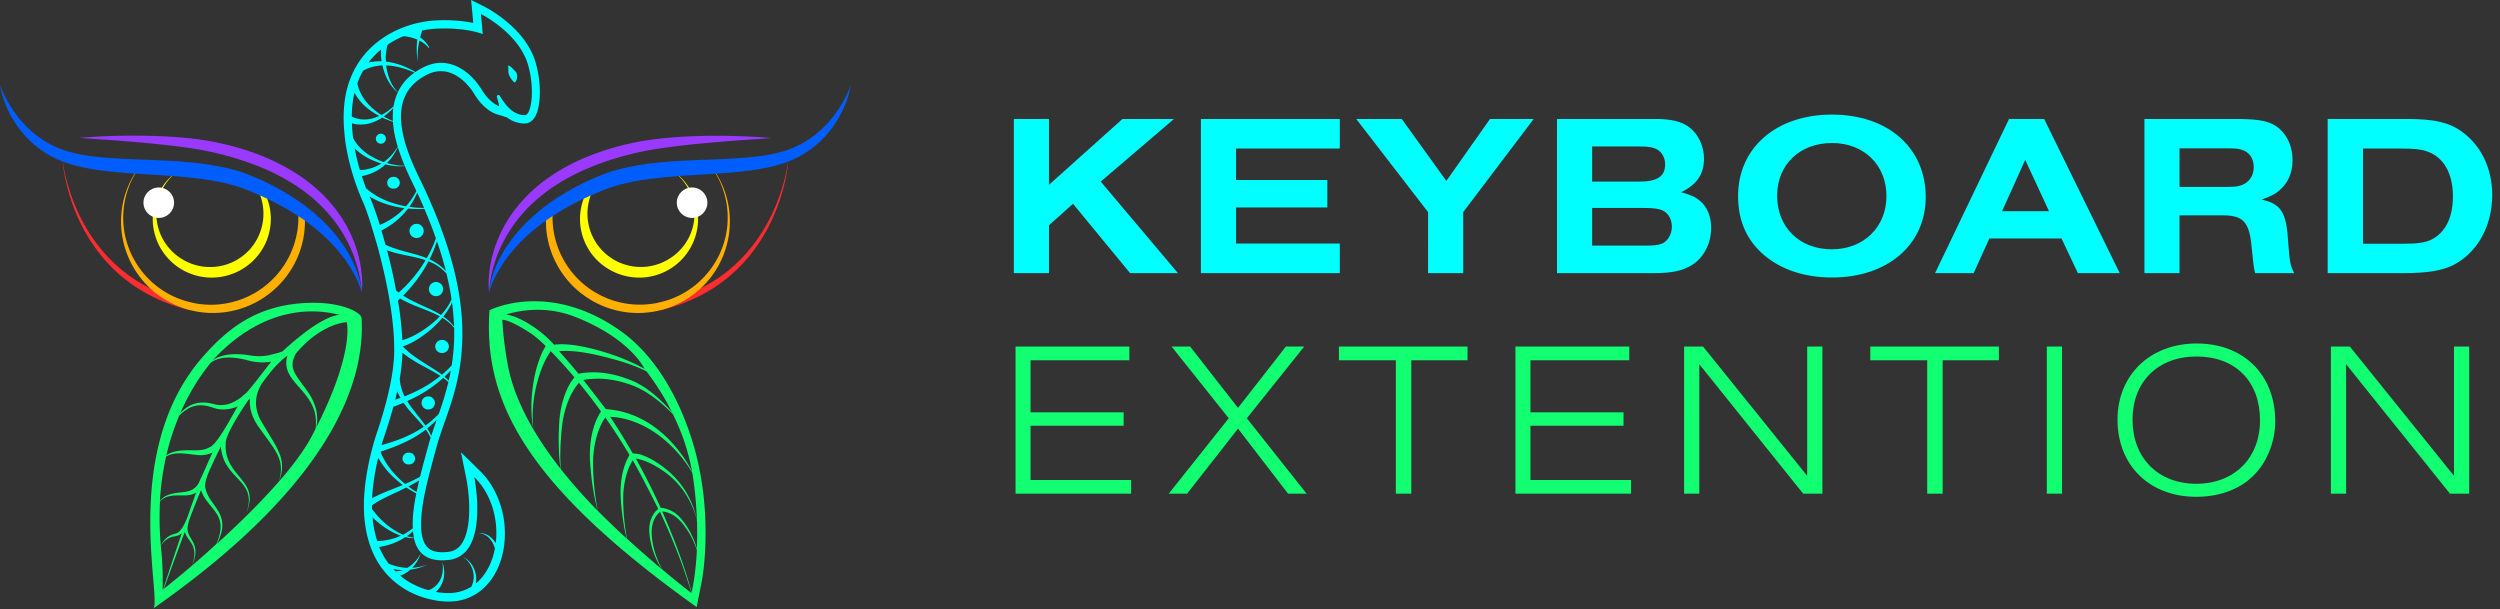<svg viewBox="0 0 238 58" fill="none" xmlns="http://www.w3.org/2000/svg"><rect x="0" y="0" width="238" height="58" fill="#333333" stroke="none"/><g clip-path="url(#a)"><path d="M75.069 15.115c-.03.418-.088.828-.154 1.238-.074.41-.155.82-.258 1.223a18.356 18.356 0 01-.758 2.387 16.55 16.55 0 01-2.51 4.343 14.642 14.642 0 01-3.81 3.325c-.73.44-1.494.82-2.282 1.135a18.46 18.46 0 01-2.435.776l-.17-.74c.802-.16 1.59-.38 2.362-.659a14.95 14.95 0 002.237-1.01 14.23 14.23 0 003.805-3.076 16.41 16.41 0 002.626-4.174 18.394 18.394 0 001.141-3.545c.08-.395.154-.805.206-1.223zm-69.131 0c.045.41.118.82.207 1.23a18.392 18.392 0 001.14 3.544 16.207 16.207 0 002.627 4.175 14.228 14.228 0 003.804 3.076c.714.396 1.465.732 2.237 1.01.773.279 1.56.491 2.362.66l-.17.74a19.184 19.184 0 01-2.435-.777 16.124 16.124 0 01-2.28-1.135 14.642 14.642 0 01-3.812-3.325 16.55 16.55 0 01-2.51-4.342 18.009 18.009 0 01-.757-2.388 22.535 22.535 0 01-.258-1.223 10.271 10.271 0 01-.155-1.245z" fill="#FF2C30"/><path d="M45.732 44.87l-1.847-1.81.515 2.527c0 .007.228 1.135.265 2.497.044 1.692-.213 2.98-.743 3.72a1.69 1.69 0 01-1.236.733 5.646 5.646 0 01-.582.037c-.713 0-1.214-.198-1.523-.601-.36-.469-.522-1.252-.493-2.329 0-.066.008-.139.008-.212.014-.315.051-.652.095-1.01.052-.367.11-.748.184-1.129.008-.021.008-.05.015-.073.147-.74.324-1.494.515-2.233.03-.103.051-.205.081-.308.118-.461.243-.908.36-1.347.074-.271.148-.528.214-.784.199-.725.463-1.487.743-2.285.28-.79.567-1.611.832-2.504.051-.169.095-.345.147-.513.007-.022.007-.044.015-.059l.007-.022v-.007c.257-.96.47-2 .596-3.149.015-.132.03-.27.037-.41.051-.586.08-1.201.08-1.853 0-3.09-.684-6.437-2.082-10.157-.022-.066-.051-.132-.073-.205a48.222 48.222 0 00-.663-1.648c-.007-.007-.007-.022-.014-.03a59.088 59.088 0 00-.964-2.145l-.14-.285a.353.353 0 01-.022-.052.217.217 0 00-.03-.058c-.588-1.209-1.567-3.23-1.802-5.23-.265-2.262.507-3.83 2.362-4.796.463-.242.927-.366 1.376-.366 1.376 0 2.553 1.12 3.186 2.175.927 1.53 1.994 1.882 2.112 1.919l.97.293c.523.395 1.097.593 1.708.593h.007c.199 0 .582-.066.89-.483.692-.938.744-3.435.111-5.456C49.934 2.57 46.262.71 46.107.63L44.85 0l.133 1.406.073.776a14.288 14.288 0 00-3.627-.234 8.6 8.6 0 00-.847.088 4.967 4.967 0 00-.456.08 9.944 9.944 0 00-3.385 1.311.883.883 0 00-.11.074c-.052.036-.103.065-.155.102-1.56 1.047-2.87 2.636-3.45 4.907-.221.864-.325 1.845-.31 2.914 0 .235.015.476.03.718.03.44.073.886.132 1.347.096.667.228 1.34.398 2.022a22.664 22.664 0 001.295 3.749c.176.396.492 1.267.846 2.424.059.19.434 1.472.508 1.728.14.506.28 1.04.412 1.59.102.41.206.856.309 1.318.08.38.161.769.242 1.179.067.359.14.725.2 1.098.036.213.065.425.102.637.125.835.228 1.692.287 2.534a22.819 22.819 0 01.044 1.055c0 .095.008.19.008.285 0 .213 0 .425-.008.63-.044 1.458-.397 3.156-.78 4.614-.066.241-.132.476-.191.703-.243.85-.478 1.574-.64 2.065-.037.11-.066.205-.096.286-.066.19-.103.315-.132.395-.06.205-.118.403-.17.6l-.066.257c-.066.242-.125.49-.184.725-.33 1.399-.53 2.71-.596 3.925-.014.234-.022.461-.022.688v.33c0 .168.008.344.015.513.007.146.015.3.03.439.11 1.31.411 2.49.897 3.523.154.33.331.644.53.944.073.11.147.22.22.322.126.169.258.337.39.491a7.663 7.663 0 002.715 1.992c.192.088.39.161.59.234l.397.132c.699.205 1.42.33 2.112.352h.169c.338 0 .662-.03.971-.088a4.472 4.472 0 001.023-.315c.883-.38 1.633-1.025 2.207-1.897a6.786 6.786 0 00.788-1.692c.39-1.244.47-2.658.235-4.042-.316-1.728-1.089-3.266-2.2-4.365zm-4.68-3.37a3.669 3.669 0 00-.235-.483 3.905 3.905 0 00-.14-.234c.044-.037.096-.073.14-.117.265-.22.515-.454.758-.703-.184.535-.368 1.047-.523 1.538zm.721-2.101c0 .007-.007.007 0 0a9.41 9.41 0 01-1.148 1.025c-.044.03-.08.059-.125.088a9.158 9.158 0 00-.397-.535c-.258-.329-.523-.651-.773-.98a10.067 10.067 0 01-.566-.814c.294-.132.588-.278.875-.424a12.674 12.674 0 002.561-1.78c.007.007.015.007.022.015.162.117.317.249.464.388a30.857 30.857 0 01-.913 3.017zm-3.716-3.369a17.04 17.04 0 00.25-2.292v-.161c.545.447 1.141.813 1.744 1.142.368.206.744.403 1.112.608.257.147.515.293.765.462a12.076 12.076 0 01-2.502 1.552c-.302.14-.603.271-.912.396a5.097 5.097 0 01-.324-.843 4.305 4.305 0 01-.133-.864zm.067 1.846c-.06.022-.126.044-.184.066-.103.036-.214.073-.317.11.066-.264.133-.542.192-.813a5.1 5.1 0 00.309.637zm-.236-9.264c.066-.066.14-.125.206-.19.008.007.015.014.03.014.426.25.868.454 1.317.637.449.183.897.352 1.339.535.375.154.743.315 1.096.505-.147.147-.294.293-.448.432-.567.505-1.193.945-1.847 1.304a6.94 6.94 0 01-1.016.454c-.088.03-.17.058-.258.08a34.322 34.322 0 00-.419-3.771zm4.827 7.63a4.792 4.792 0 00-.397-.373l.022-.022c.199-.19.39-.38.574-.586a12.9 12.9 0 01-.199.982zm.287-1.457a11.66 11.66 0 01-.927.887 9.986 9.986 0 00-.787-.542c-.353-.227-.714-.447-1.067-.674-.685-.44-1.34-.908-1.884-1.48a4.08 4.08 0 00.42-.153 7.686 7.686 0 001.059-.564c.67-.425 1.28-.923 1.832-1.487.162-.168.317-.344.464-.52.39.235.75.52 1.045.864.03.037.059.066.08.103a20.02 20.02 0 01-.235 3.566zm.228-3.69c-.007-.008-.007-.015-.014-.022a4.373 4.373 0 00-1.009-.938 3.05 3.05 0 00.192-.256 5.8 5.8 0 00.596-1.01.45.45 0 00.037-.089c.11.813.169 1.582.198 2.314zm-.243-2.593c-.044.095-.088.198-.14.293a5.416 5.416 0 01-.64.937 7.775 7.775 0 01-.22.257 9.606 9.606 0 00-1.119-.594c-.434-.205-.875-.395-1.302-.6-.412-.198-.81-.41-1.185-.652.103-.102.206-.205.302-.315a13.561 13.561 0 001.89-2.548c.075-.132.148-.264.222-.403.316.125.618.271.897.461.295.198.567.432.802.696.221.864.383 1.684.493 2.468zm-.537-2.695a4.294 4.294 0 00-.662-.6 5.2 5.2 0 00-.898-.52c.14-.271.265-.55.383-.828.118-.293.228-.586.324-.886.346.989.625 1.94.853 2.834zm-2.082-6.02a7.501 7.501 0 01-1.398-.102 6.544 6.544 0 00.75-1.348c.228.498.442.982.648 1.45zm-1.847-4.02c-.052.007-.11.007-.162.007-.17 0-.331-.007-.5-.03a6.478 6.478 0 01-.979-.211c-.015-.008-.03-.008-.044-.015.059-.059.125-.125.184-.19l.051-.06.052-.058.103-.124.096-.125.044-.066.044-.066c.176-.263.338-.534.463-.82.2.623.42 1.216.648 1.758zm-.64-7.001c-.295-.271-.515-.623-.685-.974a5.133 5.133 0 01-.397-1.304c-.015-.087-.03-.168-.037-.256.118 0 .243.007.36.022.251.022.501.066.751.117.25.059.493.125.736.205.287.095.574.213.854.337a4.68 4.68 0 00-1.582 1.853zm-1.14-3.632c.029-.3.08-.6.169-.887a8.453 8.453 0 011.5-.798c.045 0 .082.008.126.008.213.022.42.065.625.117a4 4 0 01.567.197 7.77 7.77 0 00-.044 1.333c.022.271.051.55.132.813a3.355 3.355 0 01-.052-.813c.008-.27.037-.542.081-.813.023-.146.052-.285.081-.432.339.176.64.41.898.71l.052-.036A2.79 2.79 0 0040 3.559c.059-.227.125-.447.206-.659a9.43 9.43 0 011.288-.168c.301-.015.596-.022.868-.022 2.288 0 3.598.534 3.598.534l-.176-1.911s3.517 1.75 4.444 4.709c.736 2.343.368 4.914-.25 4.92h-.008c-1.155 0-1.89-1.01-2.391-1.845a.145.145 0 00-.125-.073c-.088 0-.184.08-.147.198.176.63.22.871.22.871s-.868-.263-1.67-1.574c-.75-1.238-2.141-2.556-3.863-2.556-.552 0-1.14.14-1.744.454a6.421 6.421 0 00-.706.425 7.254 7.254 0 00-.854-.447 6.62 6.62 0 00-1.508-.483 4.438 4.438 0 00-.434-.066c-.03-.242-.03-.49-.008-.732zm-.472-.418c-.007.132-.007.271-.007.403.007.242.03.476.066.718a3.08 3.08 0 00-.368 0c-.066 0-.132.007-.206.014a1.04 1.04 0 00-.206.022 5.08 5.08 0 00-.463.073 7.882 7.882 0 011.184-1.23zm-1.692 2.007a4.094 4.094 0 011.06-.396c.058-.014.117-.029.183-.036.06-.008.126-.022.184-.03.126-.014.243-.029.368-.029h.037c.022.11.052.212.081.322.133.462.316.908.567 1.311.125.205.264.396.426.571.118.132.25.25.39.352a5.036 5.036 0 00-.404 1.34c-.155.132-.31.264-.471.388a5.913 5.913 0 01-.574.374c-.037.022-.074.044-.11.058a6.202 6.202 0 01-1.008-.784 4.444 4.444 0 01-.501-.556 2.791 2.791 0 01-.213-.3 1.618 1.618 0 01-.096-.154c-.037-.051-.059-.102-.088-.161a3.869 3.869 0 01-.39-1.04c.154-.454.338-.857.559-1.23zm2.826 4.804a8.767 8.767 0 01-.869-.44s.008 0 .008-.007c.19-.14.375-.293.544-.447.125-.11.236-.227.353-.351a7.66 7.66 0 00-.036 1.245zm-3.658-2.702a4.507 4.507 0 00.361.57c.044.052.08.11.125.162.088.102.177.205.265.3.184.198.383.374.596.535.213.16.427.315.655.446l.353.198a4.998 4.998 0 01-.294.125c-.42.16-.854.234-1.28.212a2.548 2.548 0 01-.913-.22c-.044-.022-.081-.044-.125-.058.015-.828.096-1.59.257-2.27zm-.132 4.29a14.74 14.74 0 01-.11-1.376c.088.03.184.044.272.066.25.051.508.059.758.044.5-.03.978-.176 1.405-.396.155-.08.31-.168.456-.263.015.007.037.014.052.03.316.146.633.27.964.373.051.798.22 1.61.456 2.372-.17.279-.36.535-.574.777l-.051.058-.052.059-.11.11-.11.102-.06.052-.058.05a5.47 5.47 0 01-.324.257 6.939 6.939 0 01-1.442-.71c-.545-.36-1.023-.82-1.347-1.362a7.358 7.358 0 00-.125-.242zm.662 3.062h-.014a20.303 20.303 0 01-.494-2.058c.096.095.192.183.287.271.265.227.56.425.861.593.45.25.92.44 1.398.579a4.26 4.26 0 01-1.037.469 4.033 4.033 0 01-.861.153c-.044-.014-.096-.007-.14-.007zm.17.586c.014 0 .029-.007.044-.007a4.512 4.512 0 00.957-.293 4.32 4.32 0 001.11-.689c.052-.044.096-.08.14-.124.052.014.096.022.147.036.331.074.67.125 1.008.14.17.007.339.007.508-.008a10.3 10.3 0 00.17-.022c.367.864.735 1.597.97 2.095.045.102.096.197.14.3-.059.11-.117.227-.184.337-.235.395-.5.769-.809 1.113a9.58 9.58 0 01-1.869-.535c-.714-.293-1.383-.688-1.935-1.193a43.95 43.95 0 01-.398-1.15zm.83 2.168c-.036-.074-.065-.154-.102-.228.103.06.206.125.309.176.383.213.787.381 1.192.52a9.824 9.824 0 001.825.418c-.044.05-.096.095-.14.146a6.92 6.92 0 01-2.2 1.45c-.375-1.194-.7-2.08-.883-2.482zm1.038 3.01c.015-.008.023-.015.037-.015.287-.147.56-.315.824-.49a7.216 7.216 0 001.671-1.583c.117.015.235.022.353.03.397.021.802.021 1.2-.008.419.982.787 1.919 1.096 2.812a9.746 9.746 0 01-.442 1.077c-.132.278-.272.55-.427.813-.059-.022-.125-.052-.184-.074-.47-.175-.964-.307-1.442-.439a21.484 21.484 0 01-1.427-.41 7.073 7.073 0 01-.876-.359c-.125-.476-.258-.93-.383-1.355zm.53 1.889c.206.073.412.139.618.198.486.139.979.234 1.472.336.486.103.971.205 1.435.36a.906.906 0 01.147.05c-.066.118-.14.227-.213.345a13.03 13.03 0 01-2.348 2.731c-.088-.066-.169-.139-.25-.205a46.816 46.816 0 00-.86-3.815zm-.412 18.176c.081-.27.56-1.604 1.016-3.28.323-.118.647-.25.97-.382.207.3.435.586.67.857.42.484.869.938 1.251 1.428-.743.513-1.56.916-2.413 1.23a17.01 17.01 0 01-1.464.477l-.14.044.11-.374zm.199.857c.493-.169.993-.352 1.471-.564.861-.373 1.693-.828 2.436-1.406.052.066.096.14.14.205.118.183.228.373.316.578-.066.22-.132.447-.191.66-.25.93-.544 1.97-.81 3.039-.323.19-.662.359-1.008.52-.132.058-.272.124-.412.183a9.442 9.442 0 01-1.133-1.099c-.515-.593-.942-1.26-1.214-1.977l.405-.14zm3.282 2.863c-.089.374-.17.747-.25 1.113-.133-.08-.265-.168-.398-.249-.132-.088-.257-.183-.39-.278a13.778 13.778 0 001.038-.586zm-3.908-2.145a7.65 7.65 0 001.207 1.603c.353.36.736.689 1.133.989-.588.242-1.184.469-1.78.718-.383.16-.766.337-1.14.542.058-1.143.242-2.417.58-3.852zm-.588 4.525c.073-.058.154-.11.235-.16.346-.228.729-.433 1.119-.623.625-.308 1.28-.593 1.913-.916.162.11.33.213.493.315.147.088.301.169.456.25-.235 1.17-.383 2.32-.331 3.31a4.991 4.991 0 01-.758.527c-.051.036-.11.058-.17.088-.007 0-.007.007-.014.007-.007-.008-.022-.008-.03-.015a6.5 6.5 0 01-1.442-.886 7.68 7.68 0 01-.632-.564c-.103-.095-.2-.205-.295-.307-.088-.103-.184-.213-.272-.323a11.149 11.149 0 01-.272-.351v-.352zm3.995 3.076a1.693 1.693 0 01-.272-.037 2.639 2.639 0 01-.397-.102c.206-.146.397-.308.574-.476.022.22.051.425.095.615zm-3.495.33a9.885 9.885 0 01-.449-2.256c.066.059.125.125.192.183.11.095.22.198.33.293.229.19.464.366.707.527.456.3.95.557 1.464.74l-.132.059-.177.073-.176.066a1.337 1.337 0 01-.184.058c-.125.037-.243.073-.368.095a6.126 6.126 0 01-1.207.162zm1.744 2.885a2.858 2.858 0 01-.213-.227l.125.022c.257.044.515.073.78.08a2.51 2.51 0 01-.405.096 4.32 4.32 0 01-.287.029zm9.536-2.68a2.416 2.416 0 00-.485-.572 1.64 1.64 0 00-.56-.322 1.217 1.217 0 00-.625-.044c.206-.014.412.03.596.117.184.088.339.213.478.36.25.27.412.607.515.959-.25 1.347-.868 2.555-1.817 3.332a2.5 2.5 0 00.037-.52 2.333 2.333 0 00-.184-.835 2.243 2.243 0 00-.45-.71 2.2 2.2 0 00-.308-.279 1.117 1.117 0 00-.375-.183c.132.044.242.125.345.213.103.088.192.19.273.3.154.22.28.461.36.718.074.256.11.52.096.776a2.144 2.144 0 01-.184.747c-.015.029-.022.051-.037.08a4.108 4.108 0 01-2.193.608h-.14a7.054 7.054 0 01-1.044-.11 2.3 2.3 0 00.574-.783c.147-.33.22-.689.22-1.04 0-.352-.058-.696-.184-1.018.067.337.074.674.023 1.003-.052.33-.17.637-.346.9a1.959 1.959 0 01-.67.63 1.797 1.797 0 01-.324.14 7.198 7.198 0 01-2.693-1.377 2.805 2.805 0 00.861-.483c.037-.03.074-.059.11-.096.03-.007.067-.007.096-.014a4.86 4.86 0 001.523-.476c-.456.19-.949.285-1.442.315.147-.154.272-.315.39-.49.184-.28.331-.58.427-.894a3.3 3.3 0 01-.552.798 3.11 3.11 0 01-.728.593 4.75 4.75 0 01-1.347-.242c-.059-.021-.125-.036-.184-.058l-.177-.066-.066-.03a7.183 7.183 0 01-.905-1.589 7.432 7.432 0 001.126-.278c.132-.044.257-.095.383-.146.066-.03.125-.059.19-.08.067-.03.126-.06.185-.089l.184-.095.176-.102.177-.11c.022-.015.051-.03.073-.044.17.044.339.073.516.088.095.007.198.014.294.007.28 1.274 1.06 2.116 2.678 2.116.214 0 .442-.014.677-.044 3.9-.483 2.392-7.88 2.392-7.88 1.663 1.62 2.31 4.102 2.045 6.299z" fill="#0FF"/><path d="M48.425 7.037c.118.323.272.535.405.674.176.183.176.183.294.007.125-.19.176-.68-.037-.893-.118-.124-.162-.168-.28-.293-.169-.176-.478-.425-.426-.19.03.11-.008.556.044.695zm-6.342 25.324a.623.623 0 100 1.245.623.623 0 100-1.245zm-1.303 5.376a.623.623 0 100 1.245.623.623 0 00.625-.623.628.628 0 00-.625-.622zm-1.861 6.473a.558.558 0 100-1.113.558.558 0 100 1.113zm2.589-16.015a.675.675 0 00.677-.674.675.675 0 00-.677-.674.675.675 0 00-.677.674c0 .372.303.674.677.674zm-1.847-5.537a.674.674 0 100-1.348c-.375 0-.677.3-.677.674a.669.669 0 00.677.674zm-2.199-4.702a.558.558 0 100-1.113.558.558 0 100 1.113zm-1.201-4.276a.477.477 0 10-.478-.476c0 .263.214.476.478.476z" fill="#0FF"/><path d="M46.563 27.858c-.08-.71-.044-1.436.045-2.146.095-.718.265-1.42.485-2.116a12.487 12.487 0 012.083-3.838 14.639 14.639 0 013.23-2.973 19.25 19.25 0 013.892-2.021 26.272 26.272 0 014.194-1.216c1.436-.278 2.878-.432 4.313-.52a56.457 56.457 0 014.312-.095c1.434.03 2.87.073 4.297.212-1.428.103-2.855.19-4.283.308-1.42.117-2.84.242-4.253.403-1.405.168-2.818.358-4.18.666-.684.154-1.368.33-2.038.535-.67.197-1.331.424-1.986.68a20.8 20.8 0 00-4.158 2.154l-.213.146-.206.154c-.14.103-.272.212-.412.315-.133.11-.272.22-.405.33-.522.446-1.03.93-1.486 1.45a13.18 13.18 0 00-2.237 3.493 11.554 11.554 0 00-.677 1.991 10.02 10.02 0 00-.214 1.04 8.135 8.135 0 00-.102 1.048z" fill="#9A39FF"/><path d="M63.929 16.191h.022a5.262 5.262 0 00-1.236-.615 5.614 5.614 0 011.214.615z" fill="#FF0"/><path d="M52.258 23.266a8.737 8.737 0 002.737 4.387c.442.38.928.717 1.435 1.01a8.886 8.886 0 003.319 1.077 8.78 8.78 0 003.466-.3 8.895 8.895 0 003.06-1.612 8.696 8.696 0 003.165-5.88 8.676 8.676 0 00-1.693-6.071h-.037a8.28 8.28 0 011.303 2.76 8.234 8.234 0 01-.927 6.335 8.327 8.327 0 01-5.063 3.764 8.458 8.458 0 01-3.179.198 8.259 8.259 0 01-3.009-1.003 8.203 8.203 0 01-2.413-2.05 8.376 8.376 0 01-1.472-2.813 8.272 8.272 0 01-.324-3.002c-.22.16-.434.322-.633.468-.059.916.03 1.846.265 2.732z" fill="#FFB000"/><path d="M55.216 20.886a5.555 5.555 0 002.708 4.724 5.674 5.674 0 003.304.806 5.575 5.575 0 002.193-.609 5.533 5.533 0 001.75-1.406 5.661 5.661 0 001.046-1.94 5.577 5.577 0 00-1.692-5.837 6.413 6.413 0 00-.567-.432h-.022c.198.139.39.293.574.454.507.476.92 1.054 1.192 1.684.28.63.419 1.318.419 1.992 0 .681-.14 1.347-.39 1.963a4.963 4.963 0 01-1.096 1.625 5.219 5.219 0 01-1.597 1.084 5.098 5.098 0 01-3.723.132 4.572 4.572 0 01-.861-.396 5.672 5.672 0 01-.773-.549 5.14 5.14 0 01-1.177-1.486 5.118 5.118 0 01-.552-1.846 5.06 5.06 0 01.773-3.237 14.52 14.52 0 00-.685.33 5.58 5.58 0 00-.824 2.944z" fill="#FF0"/><path d="M46.563 27.858a4.12 4.12 0 01.081-.667c.045-.22.089-.44.155-.659.118-.44.28-.864.456-1.281.368-.835.839-1.626 1.383-2.366 1.097-1.48 2.48-2.731 3.996-3.779.758-.52 1.553-.988 2.37-1.413.404-.212.816-.41 1.236-.6.206-.096.42-.183.632-.271a14.177 14.177 0 011.995-.689c.448-.117.905-.22 1.36-.307a28.956 28.956 0 012.723-.374c.457-.044.905-.08 1.354-.11.45-.029.905-.051 1.354-.073l1.347-.059 1.339-.05c.442-.015.89-.045 1.332-.067.441-.022.883-.051 1.317-.088.876-.08 1.744-.175 2.583-.351a14.286 14.286 0 001.236-.322 8.947 8.947 0 001.17-.484 9.103 9.103 0 002.112-1.435 10.936 10.936 0 002.37-3.105c.205-.396.39-.798.536-1.223-.147.886-.456 1.743-.853 2.563a10.03 10.03 0 01-1.546 2.278 9.68 9.68 0 01-1.008.966c-.36.293-.75.564-1.155.806a8.923 8.923 0 01-1.273.63c-.441.175-.89.322-1.34.439-.904.234-1.81.388-2.714.498-.905.117-1.81.19-2.708.249l-1.347.088-1.339.08c-.441.03-.89.059-1.332.096-.441.036-.883.073-1.317.117-.875.088-1.744.205-2.597.359a17.31 17.31 0 00-2.487.644c-.2.066-.39.147-.596.227a14.9 14.9 0 00-.604.25 21.81 21.81 0 00-1.192.534c-.787.373-1.56.776-2.303 1.23-1.486.9-2.87 1.963-4.055 3.244a14.162 14.162 0 00-1.589 2.08c-.228.373-.441.762-.633 1.157a8.622 8.622 0 00-.449 1.238z" fill="#005EFF"/><path d="M65.886 20.747c.804 0 1.457-.65 1.457-1.45 0-.801-.653-1.45-1.457-1.45-.805 0-1.457.649-1.457 1.45 0 .8.652 1.45 1.457 1.45z" fill="#fff"/><path d="M34.437 27.858a8.525 8.525 0 00-.11-1.062 12.406 12.406 0 00-.214-1.04 13.52 13.52 0 00-.677-1.992A13.18 13.18 0 0031.2 20.27a14.611 14.611 0 00-1.89-1.78c-.14-.102-.273-.212-.413-.315l-.206-.154-.213-.146a5.51 5.51 0 00-.434-.286 19.882 19.882 0 00-3.724-1.867 31.702 31.702 0 00-1.986-.681c-.67-.205-1.354-.38-2.039-.535-1.361-.307-2.767-.498-4.18-.666a136.41 136.41 0 00-4.252-.403c-1.42-.117-2.848-.205-4.283-.308 1.428-.139 2.862-.183 4.297-.212 1.435-.014 2.87.007 4.312.095 1.435.088 2.877.235 4.312.52.714.154 1.42.315 2.12.52.698.205 1.39.432 2.075.696a19.246 19.246 0 013.892 2.021 14.64 14.64 0 013.23 2.973 12.488 12.488 0 012.083 3.838c.22.688.397 1.399.485 2.116.096.725.14 1.45.052 2.16z" fill="#9A39FF"/><path d="M17.336 16.016c.302-.183.618-.33.949-.447a5.564 5.564 0 00-1.236.615h.022c.08-.051.17-.11.265-.168z" fill="#FF0"/><path d="M11.567 21.948a8.711 8.711 0 003.164 5.88 8.894 8.894 0 003.061 1.611 8.79 8.79 0 003.466.3 8.844 8.844 0 003.319-1.076 8.873 8.873 0 002.641-2.285 8.735 8.735 0 001.53-3.112 8.731 8.731 0 00.266-2.724 15.784 15.784 0 00-.633-.47 8.118 8.118 0 01-.324 3.003 8.313 8.313 0 01-3.885 4.863c-.927.52-1.95.864-3.01 1.003a8.308 8.308 0 01-3.178-.197 8.354 8.354 0 01-2.892-1.377 8.233 8.233 0 01-2.17-2.388 8.367 8.367 0 01-1.105-3.06 8.33 8.33 0 01.177-3.274 8.211 8.211 0 011.302-2.761h-.036a8.85 8.85 0 00-1.376 2.732 8.615 8.615 0 00-.317 3.332z" fill="#FFB000"/><path d="M15.173 18.272a5.62 5.62 0 00-.603 2.035c-.074.718 0 1.45.213 2.154a5.53 5.53 0 001.045 1.94 5.634 5.634 0 001.751 1.406 5.7 5.7 0 002.193.608 5.674 5.674 0 003.304-.805 6.02 6.02 0 00.92-.689 5.74 5.74 0 001.317-1.845 5.656 5.656 0 00.47-2.19 5.515 5.515 0 00-.816-2.937 11.692 11.692 0 00-.684-.33 5.044 5.044 0 01.772 3.238 5.21 5.21 0 01-.552 1.845 5.045 5.045 0 01-1.95 2.036 4.555 4.555 0 01-.86.395 5.043 5.043 0 01-1.87.286 5.097 5.097 0 01-1.854-.417 5.22 5.22 0 01-1.597-1.084 5.038 5.038 0 01-1.096-1.626 5.04 5.04 0 011.221-5.639 4.4 4.4 0 01.575-.454h-.023c-.198.132-.39.278-.566.432a5.387 5.387 0 00-1.31 1.64z" fill="#FF0"/><path d="M34.437 27.858c-.11-.432-.28-.85-.464-1.245a9.796 9.796 0 00-.633-1.157 13.66 13.66 0 00-1.589-2.08c-1.185-1.282-2.568-2.344-4.054-3.244a24.743 24.743 0 00-2.304-1.23c-.39-.191-.794-.36-1.192-.535-.198-.088-.404-.169-.603-.25-.206-.08-.397-.153-.596-.226a16.514 16.514 0 00-2.487-.645 33.567 33.567 0 00-2.598-.358c-.434-.045-.875-.081-1.317-.118a76.11 76.11 0 00-1.332-.095l-1.339-.08-1.346-.088a49.003 49.003 0 01-2.708-.25 20.543 20.543 0 01-2.715-.497 11.433 11.433 0 01-1.34-.44 8.924 8.924 0 01-1.273-.63 10.498 10.498 0 01-1.155-.805 9.67 9.67 0 01-1.008-.967A10.123 10.123 0 01.84 10.641C.456 9.835.147 8.97 0 8.085c.147.425.331.827.537 1.223.206.395.427.776.67 1.135a10.69 10.69 0 001.7 1.97 9.26 9.26 0 003.281 1.919 14.333 14.333 0 001.237.322c.838.176 1.707.278 2.582.351.434.037.876.066 1.317.088l1.332.066 1.34.051 1.346.06c.449.021.898.043 1.354.072.449.03.905.066 1.354.11a28.88 28.88 0 012.722.374c.457.088.905.19 1.362.307a12.9 12.9 0 011.339.425c.22.08.441.168.655.264.213.088.42.183.633.27.419.19.831.389 1.236.601.817.417 1.604.893 2.37 1.413 1.515 1.04 2.898 2.3 3.995 3.78.544.739 1.015 1.53 1.383 2.365a9.166 9.166 0 01.61 1.94c.045.22.074.447.082.667z" fill="#005EFF"/><path d="M15.114 20.747c.805 0 1.457-.65 1.457-1.45 0-.801-.652-1.45-1.457-1.45s-1.457.649-1.457 1.45c0 .8.652 1.45 1.457 1.45z" fill="#fff"/><path d="M46.6 29.535c-.588 8.51 3.253 16.506 19.691 28.238l.03.022.036-.176.471-2.387c.015-.088.95-5.06-.33-10.985l.014-.007c-.007-.015-.015-.022-.022-.037-.846-3.933-3.105-9.637-7.403-12.691-6.872-4.877-12.487-1.977-12.487-1.977zm1.774 5.368a32.85 32.85 0 01-.552-4.453s.574-.11 2.722 1.289c.287.183.906.718 1.148.952.089.08.17.168.258.256 0 .008-.008.008-.008.015-.044.08-.095.161-.14.234l-.066.117-.058.118c-.044.08-.074.16-.11.241-.148.323-.266.66-.376.989a12.908 12.908 0 00-.449 2.036c-.022.168-.051.344-.066.512-.022.169-.037.345-.052.513-.022.344-.044.688-.036 1.033 0 .688.051 1.376.184 2.05a11.15 11.15 0 01-.03-2.043c.052-.681.155-1.348.31-2.007.161-.659.36-1.303.617-1.918.133-.308.273-.608.434-.894.045-.073.081-.146.126-.212l.066-.103.066-.102c.022-.037.044-.066.066-.103.479.491.942.996 1.398 1.509.28.307.596.674.861.988 0 .008-.059.074-.11.147a3.33 3.33 0 00-.317.454c-.051.095-.11.198-.147.271-.184.366-.33.74-.456 1.128a9.565 9.565 0 00-.42 2.35 25.051 25.051 0 00-.036 2.351c.022.667.066 1.34.154 2-2.803-3.574-4.43-6.877-4.981-9.718zm7.16 12.28a48.025 48.025 0 01-2.15-2.526 18.632 18.632 0 01-.029-2.028c.03-.777.089-1.553.184-2.322.11-.762.302-1.508.589-2.212a7.54 7.54 0 01.508-1.003 4.2 4.2 0 01.316-.454c.052-.066.103-.132.162-.197a50.85 50.85 0 012.104 2.731l-.036.051c-.015.022-.022.03-.03.044l-.022.037-.044.073c-.03.051-.059.095-.081.147a5.268 5.268 0 00-.39.879 7.67 7.67 0 00-.316 1.215 9.927 9.927 0 00-.118 2.468c.059.813.147 1.618.272 2.417.118.717.258 1.435.456 2.13-.485-.49-.941-.973-1.376-1.45zm1.383 1.458a21.538 21.538 0 01-.331-2.175 24.03 24.03 0 01-.125-2.41 9.63 9.63 0 01.301-2.35 8.18 8.18 0 01.383-1.106c.08-.176.162-.351.257-.513.044-.08.096-.16.148-.241.022-.037.051-.073.073-.103a55.898 55.898 0 012.31 3.574c-.022.044-.05.08-.073.124a4.952 4.952 0 00-.346.754c-.125.345-.22.697-.287 1.048a8.655 8.655 0 00-.132 2.131c.037.703.11 1.406.213 2.102.089.6.199 1.208.353 1.794a83.271 83.271 0 01-2.744-2.629zm2.774 2.651c-.125-.6-.199-1.216-.265-1.824a19.97 19.97 0 01-.096-2.094 8.24 8.24 0 01.273-2.043c.088-.33.198-.652.338-.96.066-.153.147-.307.228-.446l.066-.11c.869 1.487 2.428 4.62 2.428 4.62s-.213.213-.242.235c-.044.059-.089.11-.133.169a2.624 2.624 0 00-.213.366 2.837 2.837 0 00-.265 1.208c0 .14.007.271.015.41.03.271.066.535.125.798.11.528.28 1.033.493 1.524a8.144 8.144 0 00.574 1.062 139.41 139.41 0 01-3.326-2.915zm3.377 2.944a4.398 4.398 0 01-.22-.41 6.36 6.36 0 01-.317-.725 7.292 7.292 0 01-.493-2.307c-.007-.132 0-.256.007-.388.008-.125.03-.256.052-.38.051-.25.132-.492.258-.711.058-.11.125-.213.206-.308.036-.051.08-.095.117-.139l.067-.066a.322.322 0 01.058-.051l.008-.008.022-.022c.007.015.014.023.014.037a64.505 64.505 0 011.641 3.808c.25.645.493 1.296.714 1.948.22.637.434 1.282.618 1.934-.066-.037-1.184-.901-2.752-2.212zm2.774 2.16a42.11 42.11 0 00-.559-1.89 60.594 60.594 0 00-.677-1.962c-.478-1.303-1-2.585-1.567-3.852.037 0 .066.008.103.008a2.457 2.457 0 011.052.41c.103.073.206.146.302.234.095.088.191.176.28.271.176.19.338.395.492.615.31.425.567.886.78 1.37.11.241.199.49.287.74 0 .006.008.021.008.028-.11 2.249-.42 3.684-.5 4.028zm.5-4.16a7.889 7.889 0 00-.95-2.11 7.018 7.018 0 00-.47-.65 9.386 9.386 0 00-.272-.308 3.641 3.641 0 00-.316-.27 2.72 2.72 0 00-1.354-.55c-.03 0-.059-.007-.088-.007a62.113 62.113 0 00-2.362-4.687h.014c.089.014.177.03.265.051.089.022.177.051.265.073l.265.088c.353.132.692.293 1.023.476.331.183.647.396.956.615a7.78 7.78 0 012.244 2.563c.185.337.347.682.486 1.048.133.344.243.703.31 1.062.029.959.014 1.83-.015 2.607zm-.352-6.7a36.65 36.65 0 01.36 4.086 5.885 5.885 0 00-.257-1.062 8.037 8.037 0 00-.435-1.076 8.008 8.008 0 00-1.31-1.933 8.112 8.112 0 00-.853-.813 10.849 10.849 0 00-.95-.696 7.555 7.555 0 00-1.044-.571c-.088-.044-.184-.073-.28-.117a2.197 2.197 0 00-.287-.096c-.368-.08-.699-.095-.699-.095s-.72-1.237-1.081-1.823a48.803 48.803 0 00-1.067-1.655 6.39 6.39 0 01.927.095c.427.073.846.19 1.258.337.412.146.81.33 1.2.534.39.213.765.447 1.125.703.721.52 1.376 1.128 1.965 1.802.294.337.574.688.832 1.054.176.257.345.513.507.784.03.169.06.359.089.542zm-.103-.645a10.435 10.435 0 00-.413-.74 11.572 11.572 0 00-.765-1.12 11.998 11.998 0 00-1.884-1.977 9.674 9.674 0 00-2.354-1.443 9.146 9.146 0 00-1.332-.439c-.596-.154-1.457-.227-1.457-.227l-.059-.066s-1.383-1.809-2.09-2.702c.067-.015.133-.03.192-.037a7.842 7.842 0 011.964-.051c.442.044.876.117 1.31.227.11.03.213.051.324.088l.162.044.162.051c.213.066.426.14.633.22.824.322 1.589.813 2.295 1.37.353.278.7.57 1.023.885.162.154.316.3.464.462a20.35 20.35 0 011.825 5.456zm-1.914-5.653c-.103-.117-.206-.234-.309-.344a15.09 15.09 0 00-.971-.967c-.338-.307-.692-.6-1.067-.864a8.457 8.457 0 00-1.2-.71 7.048 7.048 0 00-.647-.264l-.162-.059-.162-.058-.33-.11a10.479 10.479 0 00-1.362-.315 8.194 8.194 0 00-1.405-.102 7.209 7.209 0 00-1.074.094c-.06.008-.118.023-.185.037-.007 0-.022.008-.03.008a35.75 35.75 0 00-.838-1.004c-.331-.38-.662-.761-1.008-1.142l.206-.022c.206-.007.42-.015.633-.007.427.014.86.05 1.287.117.861.124 1.722.315 2.569.542.846.22 1.692.468 2.509.79.375.147.75.308 1.11.484a24.318 24.318 0 012.436 3.896zm-2.612-4.123c-.28-.154-.56-.3-.846-.44a20.133 20.133 0 00-2.48-.995 22.084 22.084 0 00-2.59-.689c-.441-.088-.89-.154-1.346-.19a7.203 7.203 0 00-.692-.03c-.118 0-.236.008-.353.015-.06 0-.236.03-.295.037 0 0-.765-.879-1.84-1.619-1.81-1.252-2.59-1.179-2.722-1.288.17.014 3.098-1.106 6.549.248 5.283 2.066 6.6 4.929 6.615 4.951zm-33.488-6.159c-4.062.542-6.498 2.688-8.484 4.921a1.46 1.46 0 00-.103.118c-7.77 8.883-3.922 22.658-4.666 23.917-.124.213.023-.022.023-.022C31.427 46.144 34.79 36.433 34.422 30.282c-.037-.615-2.473-1.868-6.55-1.326zm-7.587 5.302c5.997-6.459 11.87-4.233 12.112-4.277-.044.044-1.376-.314-5.474 3.442-.133.118-.98.308-1.156.352a1.71 1.71 0 01-.265.059c-.088.014-.176.029-.272.043-.36.044-.736.044-1.104 0-.044-.007-.095-.007-.14-.014l-.14-.022-.139-.022-.147-.022-.147-.022-.148-.015-.147-.014-.147-.008a6.051 6.051 0 00-1.207.022 3.72 3.72 0 00-1.155.323 2.147 2.147 0 00-.353.212c.007-.007.015-.022.03-.037zm-.228.279l.089-.066c.162-.11.33-.19.515-.257.36-.124.743-.175 1.118-.175.383 0 .758.044 1.133.11l.14.029.14.029.14.03.14.036.14.036.146.037.148.037a.866.866 0 01.147.03c.405.072.817.102 1.236.08.103-.008.206-.015.317-.03.073-.014.154-.022.228-.036-.324.351-2.149 2.841-2.502 3.075-.147.096-.258.235-.398.337-.28.213-.573.389-.89.52a2.737 2.737 0 01-.993.205 2.39 2.39 0 01-.508-.05c-.044-.008-.081-.023-.125-.03l-.14-.037c-.096-.022-.184-.044-.28-.058a3.217 3.217 0 00-1.155-.03 2.72 2.72 0 00-1.06.432 3.59 3.59 0 00-.617.535c.89-2.05 1.957-3.64 2.891-4.79zm-2.994 5.023c.25-.241.515-.461.809-.637a2.39 2.39 0 011-.33c.354-.036.707.015 1.053.11.088.022.17.052.257.074l.125.044c.045.014.096.029.14.044.192.058.39.095.589.11.397.029.802-.023 1.177-.14.14-.044.28-.095.42-.154-.464.74-1.847 3.479-2.627 3.875-.22.11-.449.227-.7.263-.25.044-.529.051-.809.051-.566 0-1.162-.029-1.744.096a2.419 2.419 0 00-.824.322c-.03.022-.066.044-.095.066.323-1.406.75-2.666 1.229-3.794zm-1.251 3.91a1.99 1.99 0 01.169-.094 2.15 2.15 0 01.802-.205c.56-.044 1.111.044 1.685.11.147.014.287.036.441.043.074.008.148.008.229.008.036 0 .08 0 .117-.008.037 0 .081 0 .118-.007a2.57 2.57 0 00.868-.249 50.35 50.35 0 00-.706 1.56s-.61 1.355-.64 1.399a1.53 1.53 0 01-.376.44 1.611 1.611 0 01-.507.27c-.184.059-.398.088-.611.117-.434.052-.883.088-1.317.235-.214.073-.42.175-.596.322a1.412 1.412 0 00-.228.242c-.015.014-.022.036-.037.05a25.66 25.66 0 01.589-4.232zm-.582 4.285c.022-.03.044-.051.066-.08.074-.081.162-.147.25-.206a1.71 1.71 0 01.59-.234c.419-.088.853-.073 1.294-.073.11 0 .221 0 .339-.008.118-.007.235-.022.353-.043a1.91 1.91 0 00.552-.22c-.191.52-.375 1.04-.56 1.567-.168.483-.492 1.582-1.037 2.131a.827.827 0 01-.294.183.65.65 0 01-.17.051l-.102.03-.103.036c-.265.095-.5.257-.685.447a2.044 2.044 0 00-.412.615 29.01 29.01 0 01-.08-4.196zm.273 8.37c-.067.052.08-1.471-.155-3.771-.015-.132-.022-.271-.037-.403.067-.095.133-.19.206-.278.089-.095.177-.19.28-.264a1.7 1.7 0 01.677-.322l.088-.015.096-.014c.073-.015.147-.03.213-.051a1.372 1.372 0 00.434-.25c-.603 1.78-1.2 3.56-1.773 5.346-.007.008-.022.015-.03.023zm.095-.073a477.824 477.824 0 011.994-5.419c.044.183.133.337.221.483.191.293.405.542.537.843a1.9 1.9 0 01.147.952c-.03.322-.117.637-.228.944a88.343 88.343 0 01-2.67 2.197zm2.664-2.197c.14-.293.25-.6.309-.93.03-.168.044-.344.03-.512a1.768 1.768 0 00-.104-.513c-.11-.337-.323-.622-.47-.908a1.604 1.604 0 01-.155-.432c-.125-.542.324-1.545.508-2.014.242-.63.493-1.26.75-1.89.088.25.199.484.331.703.324.52.744.938 1.067 1.4.162.234.295.475.375.746.081.264.11.55.089.835a3.332 3.332 0 01-.17.842c-.058.205-.14.41-.227.608a68.18 68.18 0 01-2.333 2.065zm2.384-2.087c.096-.183.184-.366.258-.556.102-.271.198-.557.235-.85a2.42 2.42 0 00-.03-.893 3.083 3.083 0 00-.345-.835c-.31-.513-.7-.96-.95-1.45a3.022 3.022 0 01-.28-.77c-.102-.505.398-1.61.398-1.61.28-.615.56-1.223.861-1.831.081-.154.155-.315.236-.469.022.33.08.667.184.982.11.344.272.659.47.952.2.292.427.556.655.805.229.25.471.49.685.747.213.256.404.527.522.842.118.308.162.645.14.974-.022.337-.11.667-.22.989a4.07 4.07 0 00.286-.981 2.421 2.421 0 00-.08-1.026c-.104-.336-.288-.637-.494-.915-.206-.278-.427-.535-.64-.798a6.038 6.038 0 01-.574-.813 3.658 3.658 0 01-.375-.894 3.74 3.74 0 01-.11-.952l.007-.241c0-.82 1.479-3.105 2.17-4.109.037-.029.067-.05.104-.08.007-.008.022-.015.029-.022-.007.124-.007.256-.007.38.022.491.14.982.338 1.421.096.22.213.432.339.638.029.05.066.102.095.146l.103.14.199.277c.265.374.537.74.802 1.106.265.374.515.74.721 1.143.103.197.184.402.25.615.066.212.103.432.11.659.023.447-.05.893-.161 1.325-1.81 2.08-3.981 4.182-5.931 5.954zm9.367-10.882l-.331.637c-.7 1.325-1.81 2.805-3.105 4.291.147-.424.265-.871.272-1.325a3.139 3.139 0 00-.059-.696 3.5 3.5 0 00-.206-.666 9.286 9.286 0 00-.64-1.23c-.236-.396-.478-.784-.706-1.172l-.346-.579c-.11-.19-.206-.38-.28-.578a3.393 3.393 0 01-.243-1.23c0-.418.089-.828.243-1.216.081-.19.177-.381.287-.557.052-.088.11-.176.177-.256.03-.044.838-1.15 1.361-1.648.213-.205.61-.615.934-.806-.014.037-.022.074-.036.11a2.26 2.26 0 00-.074.388 2.362 2.362 0 000 .396c.022.264.103.52.206.747.22.454.53.82.824 1.164.302.345.604.674.876 1.033.265.351.5.732.662 1.15.162.41.243.856.25 1.303 0 .227-.014.447-.044.674-.007.014-.015.044-.022.066zm.17-.747a3.805 3.805 0 00-.155-1.377 5.116 5.116 0 00-.596-1.267c-.25-.395-.537-.754-.802-1.12-.265-.36-.523-.725-.67-1.106a1.57 1.57 0 01-.007-1.128c.132-.366.169-.447.456-.761 2.325-2.63 4.599-2.71 4.599-2.71s.787 2.746-2.907 10.047c.037-.19.067-.38.081-.578z" fill="#12FF72"/></g><path d="M96.518 26h3.344v-4.554l2.288-2.046 5.434 6.6h4.554l-7.348-8.712 6.974-5.962h-4.906l-6.996 6.27v-6.27h-3.344V26zm17.809 0h13.222v-2.816h-9.878v-3.432h8.69v-2.618h-8.69v-2.992h9.878v-2.816h-13.222V26zm21.626 0h3.344v-5.808l6.71-8.866h-4.158l-4.158 5.896-4.246-5.896h-4.334l6.842 8.866V26zm12.275 0h9.218c1.76 0 2.772-.22 3.696-.814 1.1-.726 1.76-2.046 1.76-3.498 0-1.1-.396-2.046-1.1-2.596-.418-.352-.814-.528-1.76-.792 1.496-.726 2.178-1.716 2.178-3.19 0-1.188-.528-2.31-1.364-2.97-.748-.572-1.738-.814-3.234-.814h-9.394V26zm3.344-2.618v-3.586h4.928c1.012 0 1.518.088 1.914.308.462.286.748.836.748 1.474 0 .704-.374 1.364-.924 1.606-.374.154-.726.198-1.76.198h-4.906zm0-6.094v-3.344h4.51c.902 0 1.342.088 1.716.308.44.264.726.814.726 1.386 0 1.144-.748 1.65-2.464 1.65h-4.488zm22.825-6.38c-5.302 0-8.932 3.168-8.932 7.744 0 2.398.836 4.268 2.552 5.698 1.65 1.364 3.85 2.068 6.402 2.068 5.28 0 8.91-3.124 8.91-7.656 0-4.686-3.586-7.854-8.932-7.854zm0 2.706c3.058 0 5.192 2.09 5.192 5.06 0 2.948-2.178 5.06-5.192 5.06-3.08 0-5.214-2.09-5.214-5.104 0-2.948 2.156-5.016 5.214-5.016zM184.219 26h3.674l1.496-3.3h6.864l1.562 3.3h3.982l-7.194-14.674h-3.344L184.219 26zm6.38-5.896l2.2-4.884 2.266 4.884h-4.466zM204.149 26h3.344v-5.5h4.07c2.002 0 2.574.616 2.794 3.036.176 1.716.176 1.804.33 2.464h3.718c-.374-.77-.418-.924-.572-2.97-.154-2.816-.682-3.63-2.53-4.026.858-.308 1.254-.506 1.672-.858.836-.704 1.276-1.672 1.276-2.882 0-1.54-.704-2.816-1.87-3.432-.748-.374-1.672-.506-3.608-.506h-8.624V26zm3.344-8.206V14.12h4.356c.946 0 1.254.022 1.606.154.704.22 1.1.836 1.1 1.628 0 .792-.396 1.408-1.078 1.694-.374.154-.66.198-1.628.198h-4.356zM221.594 26h7.26c2.244 0 3.696-.242 4.752-.792 2.266-1.188 3.652-3.718 3.652-6.644 0-2.508-1.034-4.686-2.882-6.028-1.21-.88-2.64-1.21-5.214-1.21h-7.568V26zm3.366-2.794v-9.064h3.564c1.276 0 1.936.066 2.508.264 1.584.528 2.486 2.068 2.486 4.29 0 2.024-.726 3.454-2.046 4.114-.66.308-1.298.396-2.904.396h-3.608z" fill="#0FF"/><path d="M107.684 47v-1.302h-9.576v-5.166h8.862v-1.281h-8.862v-4.956h9.408v-1.302H96.68V47h11.004zm11.015-7.182l5.46-6.825h-1.743l-4.557 5.838-4.557-5.838h-1.764l5.439 6.825L111.265 47h1.743l4.851-6.195L122.626 47h1.764l-5.691-7.182zM134.355 47V34.295h5.355v-1.302h-12.243v1.302h5.418V47h1.47zm20.92 0v-1.302h-9.576v-5.166h8.862v-1.281h-8.862v-4.956h9.408v-1.302h-10.836V47h11.004zm18.218 0V32.993h-1.449v12.306l-9.912-12.306h-1.806V47h1.449V34.673L171.666 47h1.827zm11.447 0V34.295h5.355v-1.302h-12.243v1.302h5.418V47h1.47zm9.916 0h1.449V32.993h-1.449V47zm14.27-14.301c-4.431 0-7.539 3.003-7.539 7.245 0 4.368 3.045 7.35 7.497 7.35 2.142 0 4.053-.672 5.355-1.932 1.344-1.26 2.163-3.255 2.163-5.25 0-4.431-3.003-7.413-7.476-7.413zm-.021 1.239c3.696 0 6.048 2.352 6.048 6.069 0 3.612-2.457 6.048-6.069 6.048-3.633 0-6.069-2.457-6.069-6.111 0-3.612 2.436-6.006 6.09-6.006zM235.068 47V32.993h-1.449v12.306l-9.912-12.306h-1.806V47h1.449V34.673L233.241 47h1.827z" fill="#12FF72"/><defs><clipPath id="a"><path fill="#fff" d="M0 0h81v58H0z"/></clipPath></defs></svg>